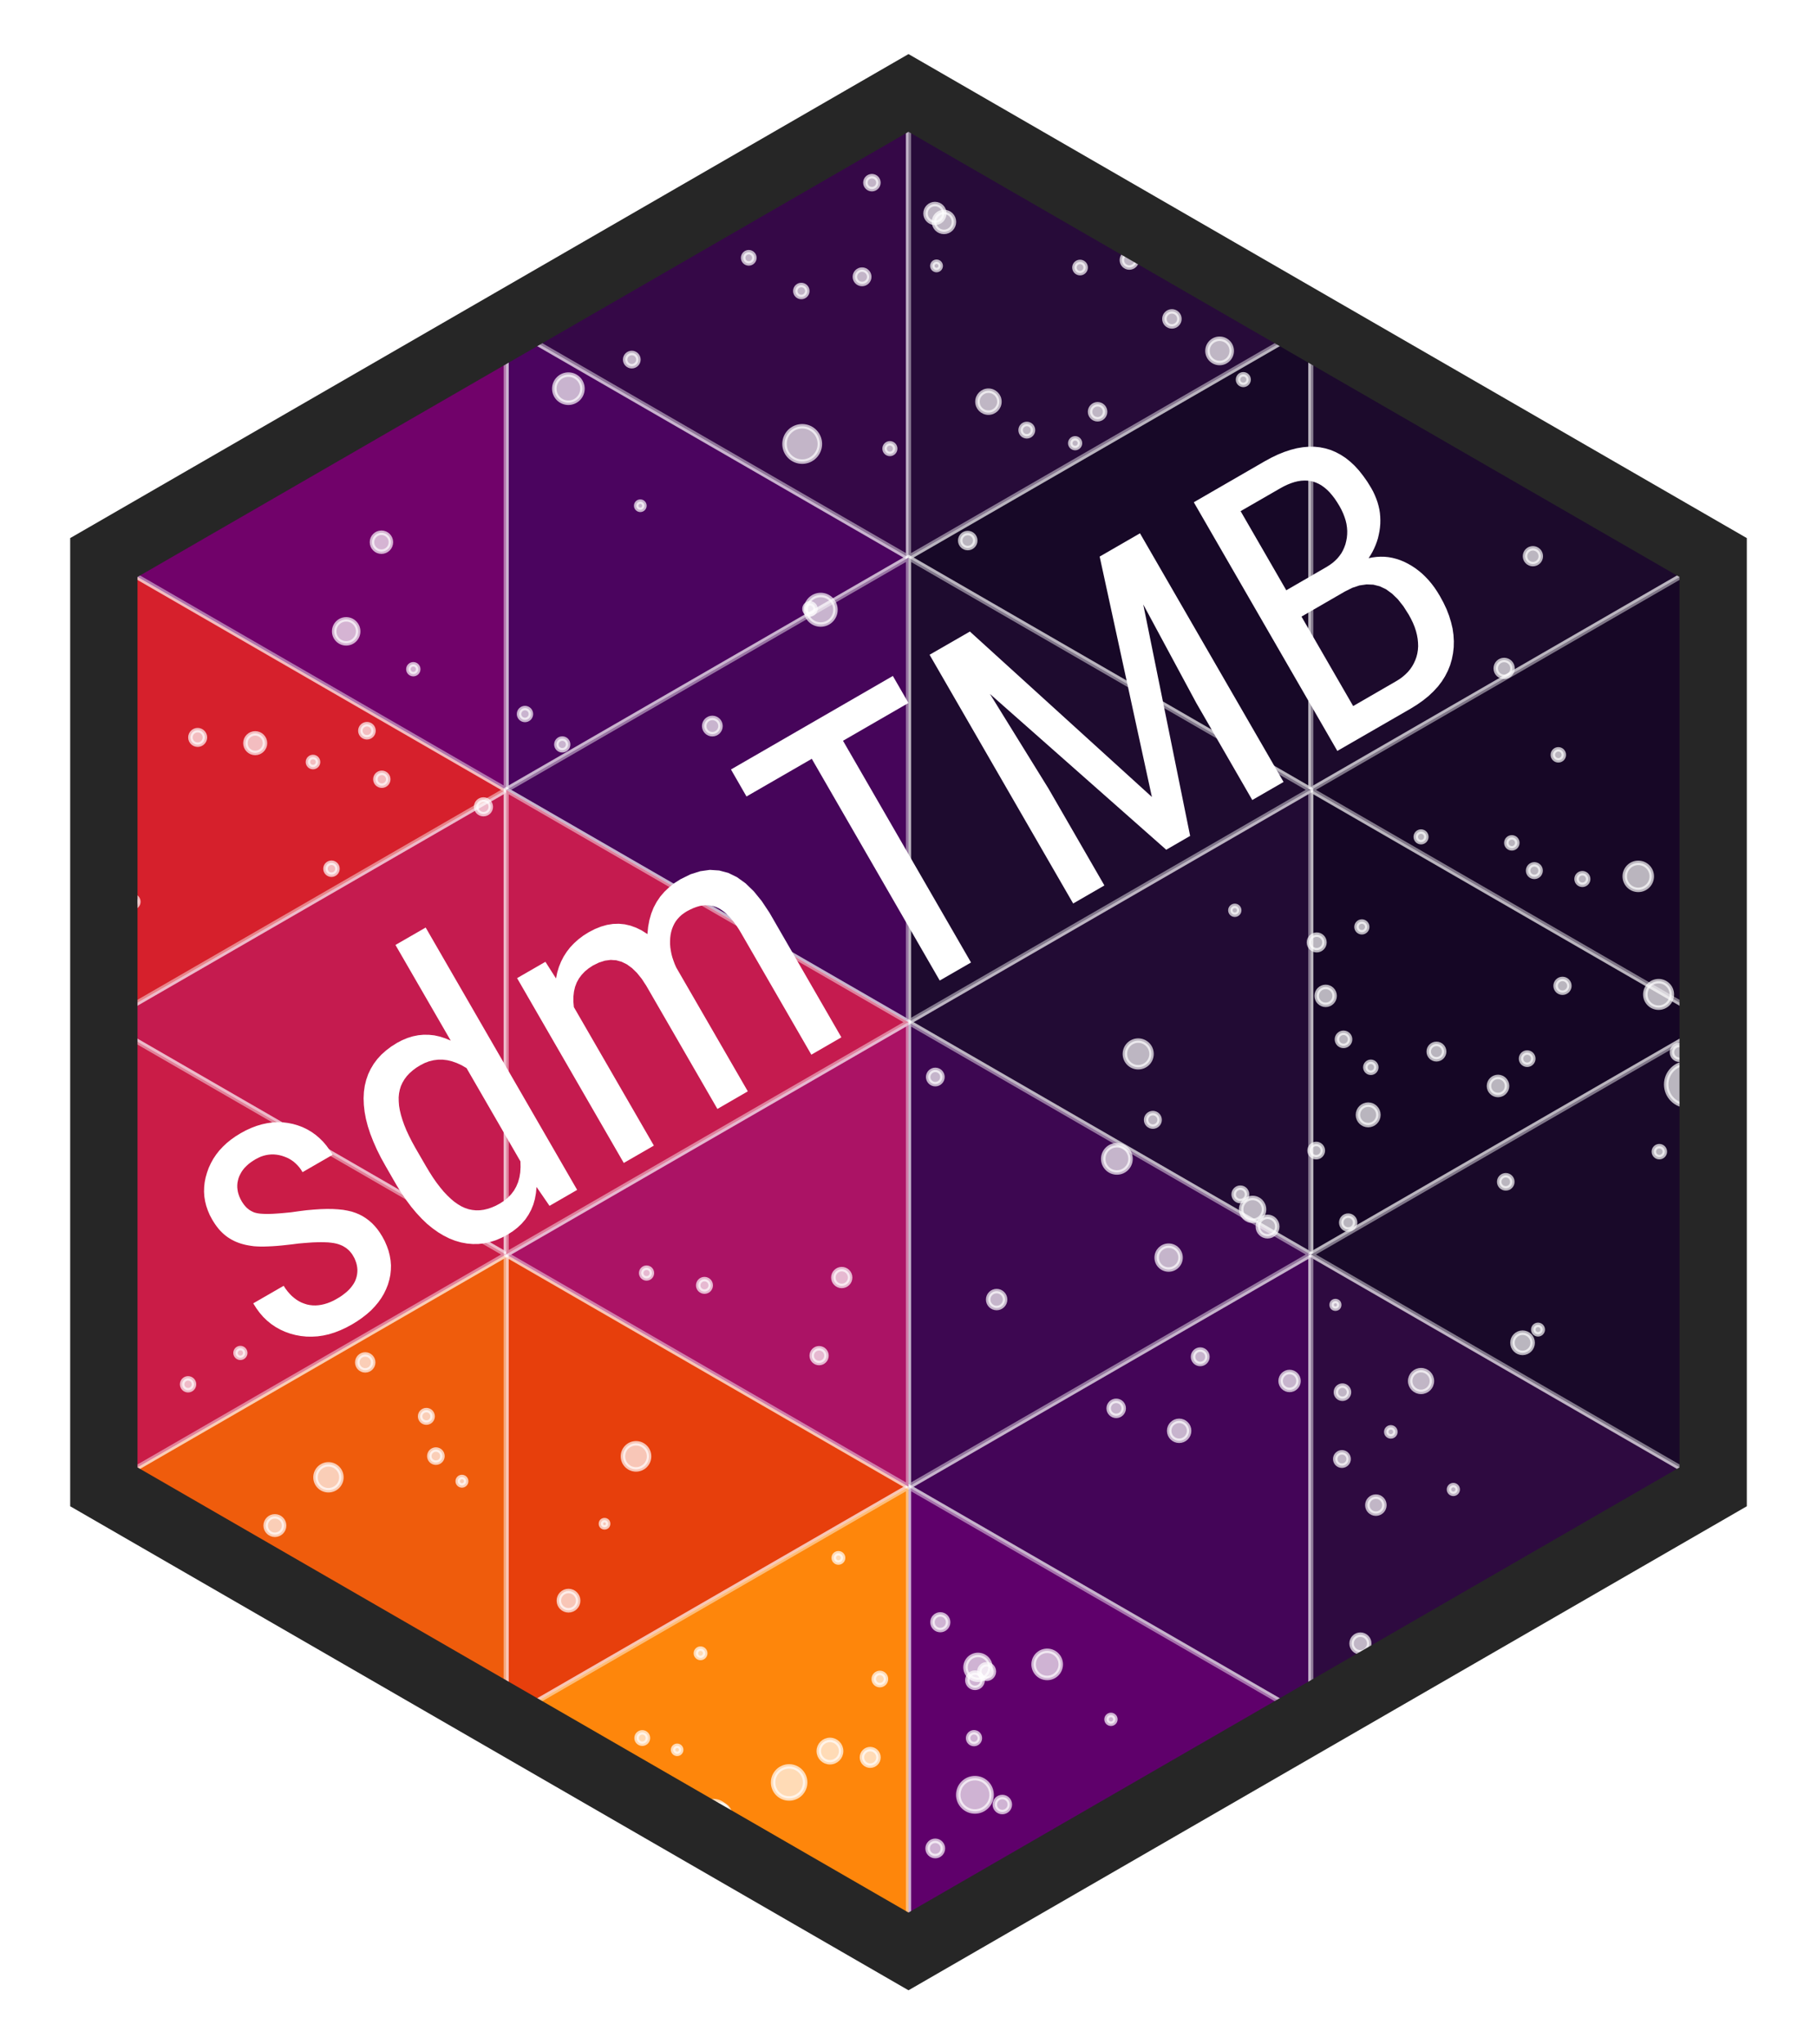 <?xml version='1.0' encoding='UTF-8' ?>
<svg xmlns='http://www.w3.org/2000/svg' xmlns:xlink='http://www.w3.org/1999/xlink' width='288.00pt' height='324.00pt' viewBox='0 0 288.00 324.00'>
<g class='svglite'>
<defs>
  <style type='text/css'><![CDATA[
    .svglite line, .svglite polyline, .svglite polygon, .svglite path, .svglite rect, .svglite circle {
      fill: none;
      stroke: #000000;
      stroke-linecap: round;
      stroke-linejoin: round;
      stroke-miterlimit: 10.00;
    }
    .svglite text {
      white-space: pre;
    }
    .svglite g.glyphgroup path {
      fill: inherit;
      stroke: none;
    }
  ]]></style>
</defs>
<rect width='100%' height='100%' style='stroke: none; fill: none;'/>
<defs>
  <clipPath id='cpMC4wMHwyODguMDB8MC4wMHwzMjQuMDA='>
    <rect x='0.00' y='0.00' width='288.00' height='324.00' />
  </clipPath>
</defs>
<g clip-path='url(#cpMC4wMHwyODguMDB8MC4wMHwzMjQuMDA=)'>
</g>
<defs>
  <clipPath id='cpMy43MHwyODQuMzB8MC4wMHwzMjQuMDA='>
    <rect x='3.70' y='0.00' width='280.59' height='324.00' />
  </clipPath>
</defs>
<g clip-path='url(#cpMy43MHwyODQuMzB8MC4wMHwzMjQuMDA=)'>
<rect x='3.70' y='0.00' width='280.59' height='324.00' style='stroke-width: 0.00; stroke: none;' />
</g>
<g clip-path='url(#cpMC4wMHwyODguMDB8MC4wMHwzMjQuMDA=)'>
</g>
<g clip-path='url(#cpMy43MHwyODQuMzB8MC4wMHwzMjQuMDA=)'>
<rect x='3.70' y='0.00' width='280.59' height='324.00' style='stroke-width: 0.00; stroke: none;' />
<polygon points='207.77,272.45 207.77,198.82 144.00,235.64 207.77,272.45 ' style='stroke-width: 0.81; stroke: #FFFFFF; stroke-opacity: 0.45; stroke-linecap: butt; fill: #440558;' />
<polygon points='271.54,162.00 207.77,125.18 207.77,198.82 271.54,162.00 ' style='stroke-width: 0.81; stroke: #FFFFFF; stroke-opacity: 0.45; stroke-linecap: butt; fill: #150625;' />
<polygon points='80.23,272.45 144.00,235.64 80.23,198.82 80.23,272.45 ' style='stroke-width: 0.81; stroke: #FFFFFF; stroke-opacity: 0.45; stroke-linecap: butt; fill: #E73F0C;' />
<polygon points='80.23,51.55 80.23,125.18 144.00,88.36 80.23,51.55 ' style='stroke-width: 0.81; stroke: #FFFFFF; stroke-opacity: 0.45; stroke-linecap: butt; fill: #4B045F;' />
<polygon points='16.46,162.00 80.23,198.82 80.23,125.18 16.46,162.00 ' style='stroke-width: 0.81; stroke: #FFFFFF; stroke-opacity: 0.45; stroke-linecap: butt; fill: #C51B4F;' />
<polygon points='207.77,51.55 144.00,88.36 207.77,125.18 207.77,51.55 ' style='stroke-width: 0.81; stroke: #FFFFFF; stroke-opacity: 0.45; stroke-linecap: butt; fill: #170827;' />
<polygon points='207.77,125.18 271.54,88.36 207.77,51.55 207.77,125.18 ' style='stroke-width: 0.81; stroke: #FFFFFF; stroke-opacity: 0.45; stroke-linecap: butt; fill: #1C0A2C;' />
<polygon points='144.00,88.36 144.00,14.73 80.23,51.55 144.00,88.36 ' style='stroke-width: 0.81; stroke: #FFFFFF; stroke-opacity: 0.45; stroke-linecap: butt; fill: #350847;' />
<polygon points='207.77,125.18 271.54,162.00 271.54,88.36 207.77,125.18 ' style='stroke-width: 0.81; stroke: #FFFFFF; stroke-opacity: 0.45; stroke-linecap: butt; fill: #170726;' />
<polygon points='144.00,162.00 207.77,198.82 207.77,125.18 144.00,162.00 ' style='stroke-width: 0.81; stroke: #FFFFFF; stroke-opacity: 0.45; stroke-linecap: butt; fill: #220B34;' />
<polygon points='80.23,125.18 16.46,88.36 16.46,162.00 80.23,125.18 ' style='stroke-width: 0.81; stroke: #FFFFFF; stroke-opacity: 0.45; stroke-linecap: butt; fill: #D6202C;' />
<polygon points='144.00,88.36 207.77,51.55 144.00,14.73 144.00,88.36 ' style='stroke-width: 0.81; stroke: #FFFFFF; stroke-opacity: 0.45; stroke-linecap: butt; fill: #270B39;' />
<polygon points='144.00,162.00 207.77,125.18 144.00,88.36 144.00,162.00 ' style='stroke-width: 0.81; stroke: #FFFFFF; stroke-opacity: 0.45; stroke-linecap: butt; fill: #1E0B2F;' />
<polygon points='80.23,198.82 16.46,235.64 80.23,272.45 80.23,198.82 ' style='stroke-width: 0.81; stroke: #FFFFFF; stroke-opacity: 0.45; stroke-linecap: butt; fill: #EF5C0C;' />
<polygon points='271.54,235.64 207.77,198.82 207.77,272.45 271.54,235.64 ' style='stroke-width: 0.81; stroke: #FFFFFF; stroke-opacity: 0.45; stroke-linecap: butt; fill: #2E0A40;' />
<polygon points='144.00,162.00 144.00,235.64 207.77,198.82 144.00,162.00 ' style='stroke-width: 0.81; stroke: #FFFFFF; stroke-opacity: 0.45; stroke-linecap: butt; fill: #3D0751;' />
<polygon points='207.77,198.82 271.54,235.64 271.54,162.00 207.77,198.82 ' style='stroke-width: 0.81; stroke: #FFFFFF; stroke-opacity: 0.45; stroke-linecap: butt; fill: #190929;' />
<polygon points='144.00,235.64 144.00,309.27 207.77,272.45 144.00,235.64 ' style='stroke-width: 0.81; stroke: #FFFFFF; stroke-opacity: 0.45; stroke-linecap: butt; fill: #5F006B;' />
<polygon points='80.23,125.18 80.23,51.55 16.46,88.36 80.23,125.18 ' style='stroke-width: 0.81; stroke: #FFFFFF; stroke-opacity: 0.45; stroke-linecap: butt; fill: #71026A;' />
<polygon points='144.00,162.00 144.00,88.36 80.23,125.18 144.00,162.00 ' style='stroke-width: 0.81; stroke: #FFFFFF; stroke-opacity: 0.45; stroke-linecap: butt; fill: #46055A;' />
<polygon points='144.00,235.64 80.23,272.45 144.00,309.27 144.00,235.64 ' style='stroke-width: 0.81; stroke: #FFFFFF; stroke-opacity: 0.45; stroke-linecap: butt; fill: #FE860B;' />
<polygon points='144.00,162.00 80.23,198.82 144.00,235.64 144.00,162.00 ' style='stroke-width: 0.81; stroke: #FFFFFF; stroke-opacity: 0.45; stroke-linecap: butt; fill: #AB1365;' />
<polygon points='80.23,198.82 16.46,162.00 16.46,235.64 80.23,198.82 ' style='stroke-width: 0.81; stroke: #FFFFFF; stroke-opacity: 0.45; stroke-linecap: butt; fill: #CA1C47;' />
<polygon points='144.00,162.00 80.23,125.18 80.23,198.82 144.00,162.00 ' style='stroke-width: 0.81; stroke: #FFFFFF; stroke-opacity: 0.45; stroke-linecap: butt; fill: #C51B4F;' />
<path d='M 55.99 199.07 L 55.99 199.07 L 55.81 198.77 L 55.60 198.50 L 55.38 198.24 L 55.13 198.01 L 54.87 197.80 L 54.59 197.62 L 54.30 197.45 L 53.98 197.31 L 53.65 197.19 L 53.30 197.09 L 53.30 197.09 L 52.91 197.01 L 52.48 196.95 L 52.00 196.90 L 51.47 196.88 L 50.90 196.87 L 50.27 196.88 L 49.60 196.90 L 48.88 196.95 L 48.12 197.01 L 47.30 197.08 L 47.30 197.08 L 46.37 197.20 L 45.49 197.30 L 44.66 197.39 L 43.87 197.46 L 43.14 197.51 L 42.47 197.54 L 41.84 197.56 L 41.26 197.56 L 40.73 197.54 L 40.26 197.51 L 40.26 197.51 L 39.82 197.45 L 39.39 197.38 L 38.97 197.30 L 38.57 197.20 L 38.18 197.09 L 37.80 196.96 L 37.44 196.82 L 37.09 196.66 L 36.74 196.48 L 36.42 196.29 L 36.42 196.29 L 36.09 196.08 L 35.78 195.85 L 35.48 195.60 L 35.19 195.33 L 34.90 195.04 L 34.63 194.73 L 34.37 194.40 L 34.11 194.04 L 33.87 193.67 L 33.63 193.28 L 33.63 193.28 L 33.25 192.57 L 32.94 191.84 L 32.69 191.11 L 32.51 190.38 L 32.39 189.64 L 32.34 188.89 L 32.36 188.14 L 32.44 187.38 L 32.59 186.62 L 32.81 185.85 L 32.81 185.85 L 33.08 185.09 L 33.42 184.36 L 33.81 183.65 L 34.26 182.98 L 34.76 182.34 L 35.32 181.74 L 35.93 181.16 L 36.61 180.61 L 37.33 180.10 L 38.12 179.61 L 38.12 179.61 L 38.97 179.15 L 39.82 178.76 L 40.66 178.44 L 41.50 178.19 L 42.33 178.01 L 43.16 177.89 L 43.99 177.85 L 44.81 177.87 L 45.62 177.97 L 46.43 178.13 L 46.43 178.13 L 47.22 178.36 L 47.97 178.64 L 48.69 178.99 L 49.37 179.39 L 50.02 179.85 L 50.63 180.37 L 51.21 180.94 L 51.75 181.58 L 52.25 182.27 L 52.72 183.02 L 47.95 185.77 L 47.95 185.77 L 47.72 185.39 L 47.46 185.03 L 47.18 184.71 L 46.88 184.41 L 46.57 184.13 L 46.23 183.89 L 45.88 183.67 L 45.50 183.48 L 45.10 183.32 L 44.69 183.18 L 44.69 183.18 L 44.26 183.07 L 43.84 183.00 L 43.41 182.96 L 42.99 182.96 L 42.57 183.00 L 42.15 183.07 L 41.73 183.18 L 41.32 183.32 L 40.91 183.51 L 40.49 183.73 L 40.49 183.73 L 40.09 183.98 L 39.71 184.24 L 39.36 184.51 L 39.05 184.80 L 38.76 185.09 L 38.51 185.40 L 38.29 185.72 L 38.10 186.06 L 37.93 186.40 L 37.80 186.76 L 37.80 186.76 L 37.71 187.11 L 37.64 187.47 L 37.61 187.83 L 37.61 188.19 L 37.65 188.55 L 37.71 188.91 L 37.81 189.27 L 37.94 189.64 L 38.10 190.00 L 38.30 190.37 L 38.30 190.37 L 38.48 190.65 L 38.66 190.91 L 38.86 191.15 L 39.06 191.37 L 39.28 191.56 L 39.51 191.74 L 39.75 191.89 L 40.00 192.02 L 40.26 192.14 L 40.53 192.22 L 40.53 192.22 L 40.84 192.29 L 41.20 192.34 L 41.62 192.37 L 42.10 192.39 L 42.63 192.39 L 43.22 192.37 L 43.87 192.33 L 44.57 192.28 L 45.32 192.21 L 46.14 192.13 L 46.14 192.13 L 47.41 191.95 L 48.61 191.80 L 49.75 191.70 L 50.81 191.63 L 51.81 191.60 L 52.74 191.61 L 53.59 191.66 L 54.38 191.74 L 55.10 191.87 L 55.75 192.02 L 55.75 192.02 L 56.35 192.22 L 56.93 192.46 L 57.47 192.74 L 57.99 193.07 L 58.49 193.44 L 58.96 193.85 L 59.40 194.31 L 59.82 194.81 L 60.21 195.36 L 60.58 195.95 L 60.58 195.95 L 60.99 196.71 L 61.32 197.48 L 61.59 198.24 L 61.78 199.00 L 61.91 199.77 L 61.97 200.53 L 61.95 201.29 L 61.87 202.06 L 61.71 202.82 L 61.49 203.58 L 61.49 203.58 L 61.19 204.33 L 60.84 205.05 L 60.42 205.75 L 59.94 206.42 L 59.40 207.06 L 58.80 207.69 L 58.13 208.28 L 57.40 208.85 L 56.61 209.40 L 55.76 209.92 L 55.76 209.92 L 54.85 210.41 L 53.94 210.83 L 53.04 211.18 L 52.14 211.46 L 51.24 211.66 L 50.35 211.79 L 49.46 211.84 L 48.58 211.83 L 47.70 211.74 L 46.83 211.58 L 46.83 211.58 L 45.98 211.35 L 45.17 211.06 L 44.40 210.71 L 43.67 210.30 L 42.98 209.83 L 42.33 209.30 L 41.72 208.71 L 41.15 208.05 L 40.63 207.34 L 40.14 206.56 L 44.96 203.78 L 44.96 203.78 L 45.26 204.24 L 45.58 204.66 L 45.92 205.05 L 46.26 205.40 L 46.63 205.71 L 47.00 205.99 L 47.39 206.23 L 47.80 206.44 L 48.22 206.60 L 48.65 206.74 L 48.65 206.74 L 49.10 206.83 L 49.55 206.88 L 50.01 206.89 L 50.47 206.86 L 50.94 206.79 L 51.42 206.68 L 51.91 206.53 L 52.40 206.34 L 52.90 206.11 L 53.40 205.83 L 53.40 205.83 L 53.86 205.56 L 54.28 205.27 L 54.67 204.97 L 55.03 204.67 L 55.35 204.36 L 55.63 204.04 L 55.88 203.71 L 56.10 203.38 L 56.28 203.04 L 56.42 202.68 L 56.42 202.68 L 56.53 202.32 L 56.60 201.96 L 56.64 201.60 L 56.65 201.24 L 56.62 200.88 L 56.56 200.52 L 56.47 200.16 L 56.34 199.79 L 56.19 199.43 L 55.99 199.07 Z' style='fill-rule: nonzero; fill: #FFFFFF; stroke-width: 0.75; stroke: none;' />
<path d='M 61.12 184.81 L 61.12 184.81 L 60.38 183.48 L 59.73 182.18 L 59.17 180.91 L 58.69 179.68 L 58.30 178.49 L 58.00 177.33 L 57.79 176.20 L 57.67 175.12 L 57.63 174.06 L 57.68 173.04 L 57.68 173.04 L 57.82 172.06 L 58.05 171.13 L 58.36 170.24 L 58.76 169.40 L 59.24 168.60 L 59.80 167.85 L 60.45 167.14 L 61.19 166.48 L 62.01 165.86 L 62.91 165.29 L 62.91 165.29 L 63.75 164.85 L 64.60 164.50 L 65.44 164.24 L 66.29 164.07 L 67.14 163.99 L 68.00 164.00 L 68.85 164.09 L 69.71 164.28 L 70.57 164.56 L 71.44 164.92 L 62.68 149.76 L 67.47 147.00 L 91.48 188.58 L 87.10 191.11 L 85.04 188.11 L 85.04 188.11 L 84.95 189.09 L 84.78 190.03 L 84.53 190.91 L 84.19 191.74 L 83.77 192.52 L 83.27 193.26 L 82.68 193.94 L 82.01 194.57 L 81.26 195.15 L 80.42 195.68 L 80.42 195.68 L 79.51 196.16 L 78.60 196.55 L 77.69 196.84 L 76.77 197.04 L 75.86 197.15 L 74.94 197.16 L 74.02 197.08 L 73.09 196.91 L 72.17 196.65 L 71.25 196.29 L 71.25 196.29 L 70.33 195.83 L 69.43 195.29 L 68.55 194.66 L 67.68 193.95 L 66.84 193.14 L 66.01 192.25 L 65.19 191.27 L 64.40 190.21 L 63.62 189.06 L 62.85 187.82 L 61.12 184.81 ZM 67.49 184.78 L 67.49 184.78 L 68.06 185.73 L 68.62 186.61 L 69.19 187.43 L 69.76 188.17 L 70.32 188.85 L 70.89 189.45 L 71.45 189.99 L 72.01 190.46 L 72.58 190.86 L 73.14 191.19 L 73.14 191.19 L 73.70 191.45 L 74.27 191.64 L 74.86 191.76 L 75.45 191.82 L 76.06 191.81 L 76.67 191.73 L 77.30 191.58 L 77.93 191.37 L 78.58 191.09 L 79.23 190.74 L 79.23 190.74 L 79.91 190.30 L 80.50 189.81 L 81.02 189.27 L 81.47 188.68 L 81.83 188.04 L 82.12 187.35 L 82.33 186.60 L 82.46 185.81 L 82.51 184.96 L 82.49 184.06 L 73.95 169.28 L 73.95 169.28 L 73.18 168.83 L 72.42 168.48 L 71.66 168.21 L 70.92 168.03 L 70.18 167.94 L 69.45 167.94 L 68.73 168.03 L 68.02 168.20 L 67.31 168.47 L 66.61 168.83 L 66.61 168.83 L 65.98 169.22 L 65.42 169.64 L 64.92 170.08 L 64.48 170.55 L 64.11 171.05 L 63.80 171.57 L 63.55 172.11 L 63.37 172.69 L 63.25 173.28 L 63.19 173.90 L 63.19 173.90 L 63.20 174.55 L 63.25 175.23 L 63.37 175.94 L 63.55 176.69 L 63.78 177.46 L 64.07 178.28 L 64.41 179.12 L 64.82 180.00 L 65.28 180.91 L 65.80 181.86 L 67.49 184.78 Z' style='fill-rule: nonzero; fill: #FFFFFF; stroke-width: 0.75; stroke: none;' />
<path d='M 86.45 152.43 L 88.13 155.07 L 88.13 155.07 L 88.32 154.13 L 88.59 153.24 L 88.93 152.40 L 89.34 151.60 L 89.83 150.84 L 90.38 150.13 L 91.01 149.47 L 91.70 148.85 L 92.47 148.27 L 93.32 147.74 L 93.32 147.74 L 94.29 147.24 L 95.26 146.85 L 96.21 146.58 L 97.16 146.43 L 98.09 146.40 L 99.02 146.49 L 99.93 146.70 L 100.84 147.03 L 101.73 147.47 L 102.62 148.04 L 102.62 148.04 L 102.73 146.90 L 102.93 145.82 L 103.22 144.80 L 103.60 143.84 L 104.08 142.94 L 104.65 142.10 L 105.31 141.33 L 106.07 140.61 L 106.91 139.95 L 107.85 139.35 L 107.85 139.35 L 109.45 138.56 L 111.01 138.07 L 112.52 137.86 L 114.00 137.96 L 115.43 138.34 L 116.82 139.02 L 118.17 139.99 L 119.48 141.26 L 120.74 142.81 L 121.97 144.66 L 133.36 164.40 L 128.60 167.15 L 117.47 147.88 L 117.47 147.88 L 117.10 147.26 L 116.72 146.69 L 116.34 146.17 L 115.96 145.69 L 115.58 145.26 L 115.19 144.87 L 114.80 144.53 L 114.40 144.24 L 114.00 143.99 L 113.60 143.79 L 113.60 143.79 L 113.18 143.64 L 112.75 143.53 L 112.31 143.47 L 111.85 143.46 L 111.39 143.50 L 110.90 143.59 L 110.41 143.73 L 109.90 143.92 L 109.38 144.16 L 108.84 144.44 L 108.84 144.44 L 108.43 144.71 L 108.05 144.99 L 107.71 145.30 L 107.40 145.64 L 107.12 146.00 L 106.89 146.38 L 106.69 146.79 L 106.52 147.22 L 106.39 147.67 L 106.29 148.15 L 106.29 148.15 L 106.23 148.65 L 106.21 149.15 L 106.21 149.65 L 106.25 150.16 L 106.33 150.68 L 106.43 151.20 L 106.57 151.73 L 106.75 152.26 L 106.95 152.80 L 107.19 153.34 L 118.53 172.96 L 113.71 175.75 L 102.45 156.25 L 102.45 156.25 L 101.72 155.13 L 100.96 154.19 L 100.18 153.43 L 99.37 152.84 L 98.54 152.43 L 97.68 152.19 L 96.79 152.13 L 95.88 152.25 L 94.94 152.55 L 93.98 153.02 L 93.98 153.02 L 93.30 153.47 L 92.70 153.96 L 92.19 154.50 L 91.76 155.08 L 91.41 155.72 L 91.15 156.40 L 90.98 157.13 L 90.89 157.91 L 90.88 158.73 L 90.96 159.61 L 103.64 181.56 L 98.87 184.31 L 81.96 155.02 L 86.45 152.43 Z' style='fill-rule: nonzero; fill: #FFFFFF; stroke-width: 0.75; stroke: none;' />
<path d='M 143.99 111.41 L 133.62 117.40 L 153.91 152.54 L 148.95 155.40 L 128.67 120.26 L 118.32 126.23 L 115.86 121.95 L 141.52 107.13 L 143.99 111.41 Z' style='fill-rule: nonzero; fill: #FFFFFF; stroke-width: 0.75; stroke: none;' />
<path d='M 153.73 100.09 L 182.58 126.31 L 174.30 88.21 L 180.69 84.52 L 203.45 123.93 L 198.49 126.79 L 189.63 111.44 L 181.21 95.80 L 188.64 132.48 L 184.85 134.67 L 156.91 109.98 L 166.19 124.98 L 175.05 140.33 L 170.10 143.19 L 147.34 103.77 L 153.73 100.09 Z' style='fill-rule: nonzero; fill: #FFFFFF; stroke-width: 0.75; stroke: none;' />
<path d='M 211.97 119.01 L 189.22 79.60 L 200.45 73.11 L 200.45 73.11 L 201.52 72.53 L 202.56 72.03 L 203.58 71.62 L 204.58 71.29 L 205.55 71.04 L 206.50 70.88 L 207.42 70.80 L 208.33 70.80 L 209.21 70.89 L 210.06 71.06 L 210.06 71.06 L 210.90 71.31 L 211.71 71.65 L 212.50 72.07 L 213.27 72.57 L 214.01 73.16 L 214.73 73.83 L 215.42 74.59 L 216.08 75.43 L 216.73 76.35 L 217.35 77.36 L 217.35 77.36 L 217.65 77.91 L 217.91 78.47 L 218.14 79.03 L 218.34 79.59 L 218.50 80.16 L 218.63 80.73 L 218.72 81.30 L 218.77 81.87 L 218.79 82.45 L 218.78 83.03 L 218.78 83.03 L 218.73 83.61 L 218.65 84.18 L 218.54 84.74 L 218.41 85.30 L 218.24 85.84 L 218.04 86.38 L 217.81 86.91 L 217.55 87.44 L 217.26 87.95 L 216.93 88.46 L 216.93 88.46 L 217.57 88.34 L 218.20 88.26 L 218.83 88.23 L 219.45 88.24 L 220.07 88.30 L 220.69 88.41 L 221.31 88.57 L 221.92 88.77 L 222.53 89.02 L 223.13 89.32 L 223.13 89.32 L 223.73 89.66 L 224.31 90.04 L 224.87 90.46 L 225.41 90.91 L 225.93 91.41 L 226.43 91.94 L 226.91 92.51 L 227.37 93.12 L 227.81 93.78 L 228.23 94.47 L 228.23 94.47 L 228.80 95.52 L 229.29 96.56 L 229.69 97.60 L 230.00 98.62 L 230.24 99.62 L 230.38 100.62 L 230.44 101.61 L 230.42 102.58 L 230.31 103.54 L 230.12 104.49 L 230.12 104.49 L 229.85 105.42 L 229.49 106.31 L 229.05 107.17 L 228.53 108.00 L 227.92 108.80 L 227.22 109.56 L 226.44 110.30 L 225.57 111.00 L 224.62 111.67 L 223.59 112.31 L 211.97 119.01 ZM 206.29 97.72 L 214.48 111.90 L 221.24 107.99 L 221.24 107.99 L 221.78 107.66 L 222.28 107.30 L 222.73 106.91 L 223.14 106.51 L 223.50 106.08 L 223.82 105.62 L 224.09 105.14 L 224.32 104.64 L 224.51 104.12 L 224.65 103.57 L 224.65 103.57 L 224.74 103.00 L 224.78 102.42 L 224.76 101.83 L 224.70 101.23 L 224.59 100.62 L 224.43 99.99 L 224.22 99.36 L 223.96 98.72 L 223.64 98.06 L 223.28 97.40 L 223.28 97.40 L 222.44 96.08 L 221.56 94.97 L 220.64 94.08 L 219.69 93.39 L 218.70 92.92 L 217.67 92.66 L 216.60 92.62 L 215.49 92.78 L 214.34 93.16 L 213.16 93.75 L 206.29 97.72 ZM 203.88 93.55 L 210.24 89.87 L 210.24 89.87 L 210.73 89.56 L 211.19 89.23 L 211.60 88.88 L 211.98 88.50 L 212.31 88.10 L 212.61 87.68 L 212.86 87.23 L 213.07 86.76 L 213.25 86.27 L 213.38 85.75 L 213.38 85.75 L 213.48 85.22 L 213.53 84.68 L 213.54 84.14 L 213.50 83.59 L 213.42 83.04 L 213.29 82.49 L 213.11 81.93 L 212.89 81.36 L 212.63 80.80 L 212.32 80.22 L 212.32 80.22 L 211.94 79.60 L 211.56 79.03 L 211.16 78.51 L 210.76 78.04 L 210.35 77.63 L 209.93 77.27 L 209.50 76.96 L 209.06 76.70 L 208.62 76.50 L 208.17 76.34 L 208.17 76.34 L 207.70 76.23 L 207.22 76.17 L 206.73 76.16 L 206.23 76.19 L 205.71 76.27 L 205.18 76.40 L 204.63 76.58 L 204.08 76.80 L 203.51 77.07 L 202.92 77.39 L 196.64 81.01 L 203.88 93.55 Z' style='fill-rule: nonzero; fill: #FFFFFF; stroke-width: 0.75; stroke: none;' />
<circle cx='266.18' cy='166.78' r='1.17' style='stroke-width: 0.71; stroke: #FFFFFF; stroke-opacity: 0.70; fill: #FFFFFF; fill-opacity: 0.70;' />
<circle cx='241.33' cy='212.81' r='1.60' style='stroke-width: 0.71; stroke: #FFFFFF; stroke-opacity: 0.70; fill: #FFFFFF; fill-opacity: 0.70;' />
<circle cx='185.75' cy='50.54' r='1.19' style='stroke-width: 0.71; stroke: #FFFFFF; stroke-opacity: 0.70; fill: #FFFFFF; fill-opacity: 0.70;' />
<circle cx='149.62' cy='35.17' r='1.58' style='stroke-width: 0.71; stroke: #FFFFFF; stroke-opacity: 0.70; fill: #FFFFFF; fill-opacity: 0.70;' />
<circle cx='213.69' cy='193.76' r='1.10' style='stroke-width: 0.71; stroke: #FFFFFF; stroke-opacity: 0.70; fill: #FFFFFF; fill-opacity: 0.70;' />
<circle cx='190.24' cy='215.03' r='1.14' style='stroke-width: 0.71; stroke: #FFFFFF; stroke-opacity: 0.70; fill: #FFFFFF; fill-opacity: 0.70;' />
<circle cx='204.40' cy='218.86' r='1.42' style='stroke-width: 0.71; stroke: #FFFFFF; stroke-opacity: 0.70; fill: #FFFFFF; fill-opacity: 0.70;' />
<circle cx='131.55' cy='277.52' r='1.77' style='stroke-width: 0.71; stroke: #FFFFFF; stroke-opacity: 0.70; fill: #FFFFFF; fill-opacity: 0.70;' />
<circle cx='132.89' cy='246.90' r='0.74' style='stroke-width: 0.71; stroke: #FFFFFF; stroke-opacity: 0.70; fill: #FFFFFF; fill-opacity: 0.70;' />
<circle cx='31.33' cy='116.87' r='1.15' style='stroke-width: 0.71; stroke: #FFFFFF; stroke-opacity: 0.70; fill: #FFFFFF; fill-opacity: 0.70;' />
<circle cx='136.64' cy='43.87' r='1.14' style='stroke-width: 0.71; stroke: #FFFFFF; stroke-opacity: 0.70; fill: #FFFFFF; fill-opacity: 0.70;' />
<circle cx='263.01' cy='182.52' r='0.87' style='stroke-width: 0.71; stroke: #FFFFFF; stroke-opacity: 0.70; fill: #FFFFFF; fill-opacity: 0.70;' />
<circle cx='21.01' cy='142.91' r='0.92' style='stroke-width: 0.71; stroke: #FFFFFF; stroke-opacity: 0.70; fill: #FFFFFF; fill-opacity: 0.70;' />
<circle cx='148.19' cy='33.83' r='1.49' style='stroke-width: 0.71; stroke: #FFFFFF; stroke-opacity: 0.70; fill: #FFFFFF; fill-opacity: 0.70;' />
<circle cx='111.66' cy='203.71' r='0.99' style='stroke-width: 0.71; stroke: #FFFFFF; stroke-opacity: 0.70; fill: #FFFFFF; fill-opacity: 0.70;' />
<circle cx='128.38' cy='96.49' r='0.87' style='stroke-width: 0.71; stroke: #FFFFFF; stroke-opacity: 0.70; fill: #FFFFFF; fill-opacity: 0.70;' />
<circle cx='242.97' cy='88.15' r='1.25' style='stroke-width: 0.71; stroke: #FFFFFF; stroke-opacity: 0.70; fill: #FFFFFF; fill-opacity: 0.70;' />
<circle cx='111.04' cy='262.02' r='0.74' style='stroke-width: 0.71; stroke: #FFFFFF; stroke-opacity: 0.70; fill: #FFFFFF; fill-opacity: 0.70;' />
<circle cx='198.54' cy='191.67' r='1.81' style='stroke-width: 0.71; stroke: #FFFFFF; stroke-opacity: 0.70; fill: #FFFFFF; fill-opacity: 0.70;' />
<circle cx='242.06' cy='167.78' r='0.97' style='stroke-width: 0.71; stroke: #FFFFFF; stroke-opacity: 0.70; fill: #FFFFFF; fill-opacity: 0.70;' />
<circle cx='57.89' cy='215.92' r='1.26' style='stroke-width: 0.71; stroke: #FFFFFF; stroke-opacity: 0.70; fill: #FFFFFF; fill-opacity: 0.70;' />
<circle cx='176.92' cy='223.20' r='1.19' style='stroke-width: 0.71; stroke: #FFFFFF; stroke-opacity: 0.70; fill: #FFFFFF; fill-opacity: 0.70;' />
<circle cx='125.08' cy='282.49' r='2.54' style='stroke-width: 0.71; stroke: #FFFFFF; stroke-opacity: 0.70; fill: #FFFFFF; fill-opacity: 0.70;' />
<circle cx='123.90' cy='297.35' r='0.85' style='stroke-width: 0.71; stroke: #FFFFFF; stroke-opacity: 0.70; fill: #FFFFFF; fill-opacity: 0.70;' />
<circle cx='185.23' cy='199.31' r='1.89' style='stroke-width: 0.71; stroke: #FFFFFF; stroke-opacity: 0.70; fill: #FFFFFF; fill-opacity: 0.70;' />
<circle cx='179.00' cy='41.22' r='1.18' style='stroke-width: 0.71; stroke: #FFFFFF; stroke-opacity: 0.70; fill: #FFFFFF; fill-opacity: 0.70;' />
<circle cx='114.10' cy='287.57' r='1.59' style='stroke-width: 0.71; stroke: #FFFFFF; stroke-opacity: 0.70; fill: #FFFFFF; fill-opacity: 0.70;' />
<circle cx='227.85' cy='260.78' r='0.99' style='stroke-width: 0.71; stroke: #FFFFFF; stroke-opacity: 0.70; fill: #FFFFFF; fill-opacity: 0.70;' />
<circle cx='217.28' cy='169.15' r='0.87' style='stroke-width: 0.71; stroke: #FFFFFF; stroke-opacity: 0.70; fill: #FFFFFF; fill-opacity: 0.70;' />
<circle cx='148.25' cy='170.69' r='1.13' style='stroke-width: 0.71; stroke: #FFFFFF; stroke-opacity: 0.70; fill: #FFFFFF; fill-opacity: 0.70;' />
<circle cx='195.72' cy='144.27' r='0.70' style='stroke-width: 0.71; stroke: #FFFFFF; stroke-opacity: 0.70; fill: #FFFFFF; fill-opacity: 0.70;' />
<circle cx='220.45' cy='226.93' r='0.72' style='stroke-width: 0.71; stroke: #FFFFFF; stroke-opacity: 0.70; fill: #FFFFFF; fill-opacity: 0.70;' />
<circle cx='247.00' cy='119.63' r='0.87' style='stroke-width: 0.71; stroke: #FFFFFF; stroke-opacity: 0.70; fill: #FFFFFF; fill-opacity: 0.70;' />
<circle cx='52.54' cy='137.68' r='0.95' style='stroke-width: 0.71; stroke: #FFFFFF; stroke-opacity: 0.70; fill: #FFFFFF; fill-opacity: 0.70;' />
<circle cx='76.63' cy='127.87' r='1.16' style='stroke-width: 0.71; stroke: #FFFFFF; stroke-opacity: 0.70; fill: #FFFFFF; fill-opacity: 0.70;' />
<circle cx='200.91' cy='194.39' r='1.54' style='stroke-width: 0.71; stroke: #FFFFFF; stroke-opacity: 0.70; fill: #FFFFFF; fill-opacity: 0.70;' />
<circle cx='67.58' cy='224.47' r='0.99' style='stroke-width: 0.71; stroke: #FFFFFF; stroke-opacity: 0.70; fill: #FFFFFF; fill-opacity: 0.70;' />
<circle cx='38.10' cy='214.42' r='0.77' style='stroke-width: 0.71; stroke: #FFFFFF; stroke-opacity: 0.70; fill: #FFFFFF; fill-opacity: 0.70;' />
<circle cx='60.46' cy='85.93' r='1.50' style='stroke-width: 0.71; stroke: #FFFFFF; stroke-opacity: 0.70; fill: #FFFFFF; fill-opacity: 0.70;' />
<circle cx='137.93' cy='278.52' r='1.31' style='stroke-width: 0.71; stroke: #FFFFFF; stroke-opacity: 0.70; fill: #FFFFFF; fill-opacity: 0.70;' />
<circle cx='54.87' cy='100.06' r='1.90' style='stroke-width: 0.71; stroke: #FFFFFF; stroke-opacity: 0.70; fill: #FFFFFF; fill-opacity: 0.70;' />
<circle cx='107.33' cy='277.32' r='0.64' style='stroke-width: 0.71; stroke: #FFFFFF; stroke-opacity: 0.70; fill: #FFFFFF; fill-opacity: 0.70;' />
<circle cx='148.24' cy='292.95' r='1.21' style='stroke-width: 0.71; stroke: #FFFFFF; stroke-opacity: 0.70; fill: #FFFFFF; fill-opacity: 0.70;' />
<circle cx='102.48' cy='201.76' r='0.85' style='stroke-width: 0.71; stroke: #FFFFFF; stroke-opacity: 0.70; fill: #FFFFFF; fill-opacity: 0.70;' />
<circle cx='186.90' cy='226.76' r='1.58' style='stroke-width: 0.71; stroke: #FFFFFF; stroke-opacity: 0.70; fill: #FFFFFF; fill-opacity: 0.70;' />
<circle cx='225.24' cy='132.63' r='0.84' style='stroke-width: 0.71; stroke: #FFFFFF; stroke-opacity: 0.70; fill: #FFFFFF; fill-opacity: 0.70;' />
<circle cx='162.75' cy='68.17' r='0.98' style='stroke-width: 0.71; stroke: #FFFFFF; stroke-opacity: 0.70; fill: #FFFFFF; fill-opacity: 0.70;' />
<circle cx='193.31' cy='55.61' r='1.92' style='stroke-width: 0.71; stroke: #FFFFFF; stroke-opacity: 0.70; fill: #FFFFFF; fill-opacity: 0.70;' />
<circle cx='58.16' cy='115.81' r='1.04' style='stroke-width: 0.71; stroke: #FFFFFF; stroke-opacity: 0.70; fill: #FFFFFF; fill-opacity: 0.70;' />
<circle cx='269.37' cy='96.84' r='1.65' style='stroke-width: 0.71; stroke: #FFFFFF; stroke-opacity: 0.70; fill: #FFFFFF; fill-opacity: 0.70;' />
<circle cx='212.95' cy='164.72' r='1.04' style='stroke-width: 0.71; stroke: #FFFFFF; stroke-opacity: 0.70; fill: #FFFFFF; fill-opacity: 0.70;' />
<circle cx='148.44' cy='42.14' r='0.66' style='stroke-width: 0.71; stroke: #FFFFFF; stroke-opacity: 0.70; fill: #FFFFFF; fill-opacity: 0.70;' />
<circle cx='215.86' cy='146.90' r='0.85' style='stroke-width: 0.71; stroke: #FFFFFF; stroke-opacity: 0.70; fill: #FFFFFF; fill-opacity: 0.70;' />
<circle cx='179.10' cy='287.01' r='0.78' style='stroke-width: 0.71; stroke: #FFFFFF; stroke-opacity: 0.70; fill: #FFFFFF; fill-opacity: 0.70;' />
<circle cx='60.52' cy='123.50' r='1.02' style='stroke-width: 0.71; stroke: #FFFFFF; stroke-opacity: 0.70; fill: #FFFFFF; fill-opacity: 0.70;' />
<circle cx='212.70' cy='231.23' r='1.06' style='stroke-width: 0.71; stroke: #FFFFFF; stroke-opacity: 0.70; fill: #FFFFFF; fill-opacity: 0.70;' />
<circle cx='154.53' cy='284.45' r='2.64' style='stroke-width: 0.71; stroke: #FFFFFF; stroke-opacity: 0.70; fill: #FFFFFF; fill-opacity: 0.70;' />
<circle cx='176.09' cy='272.49' r='0.70' style='stroke-width: 0.71; stroke: #FFFFFF; stroke-opacity: 0.70; fill: #FFFFFF; fill-opacity: 0.70;' />
<circle cx='243.20' cy='137.98' r='0.99' style='stroke-width: 0.71; stroke: #FFFFFF; stroke-opacity: 0.70; fill: #FFFFFF; fill-opacity: 0.70;' />
<circle cx='218.08' cy='238.54' r='1.35' style='stroke-width: 0.71; stroke: #FFFFFF; stroke-opacity: 0.70; fill: #FFFFFF; fill-opacity: 0.70;' />
<circle cx='130.08' cy='96.64' r='2.34' style='stroke-width: 0.71; stroke: #FFFFFF; stroke-opacity: 0.70; fill: #FFFFFF; fill-opacity: 0.70;' />
<circle cx='154.54' cy='266.29' r='1.21' style='stroke-width: 0.71; stroke: #FFFFFF; stroke-opacity: 0.70; fill: #FFFFFF; fill-opacity: 0.70;' />
<circle cx='155.01' cy='264.25' r='1.97' style='stroke-width: 0.71; stroke: #FFFFFF; stroke-opacity: 0.70; fill: #FFFFFF; fill-opacity: 0.70;' />
<circle cx='101.49' cy='80.15' r='0.65' style='stroke-width: 0.71; stroke: #FFFFFF; stroke-opacity: 0.70; fill: #FFFFFF; fill-opacity: 0.70;' />
<circle cx='177.03' cy='183.66' r='2.16' style='stroke-width: 0.71; stroke: #FFFFFF; stroke-opacity: 0.70; fill: #FFFFFF; fill-opacity: 0.70;' />
<circle cx='101.80' cy='275.45' r='0.90' style='stroke-width: 0.71; stroke: #FFFFFF; stroke-opacity: 0.70; fill: #FFFFFF; fill-opacity: 0.70;' />
<circle cx='170.41' cy='70.24' r='0.77' style='stroke-width: 0.71; stroke: #FFFFFF; stroke-opacity: 0.70; fill: #FFFFFF; fill-opacity: 0.70;' />
<circle cx='208.70' cy='149.36' r='1.23' style='stroke-width: 0.71; stroke: #FFFFFF; stroke-opacity: 0.70; fill: #FFFFFF; fill-opacity: 0.70;' />
<circle cx='113.06' cy='287.96' r='2.51' style='stroke-width: 0.71; stroke: #FFFFFF; stroke-opacity: 0.70; fill: #FFFFFF; fill-opacity: 0.70;' />
<circle cx='267.47' cy='171.87' r='3.37' style='stroke-width: 0.71; stroke: #FFFFFF; stroke-opacity: 0.70; fill: #FFFFFF; fill-opacity: 0.70;' />
<circle cx='65.51' cy='106.06' r='0.78' style='stroke-width: 0.71; stroke: #FFFFFF; stroke-opacity: 0.70; fill: #FFFFFF; fill-opacity: 0.70;' />
<circle cx='210.12' cy='157.83' r='1.42' style='stroke-width: 0.71; stroke: #FFFFFF; stroke-opacity: 0.70; fill: #FFFFFF; fill-opacity: 0.70;' />
<circle cx='262.89' cy='157.60' r='2.10' style='stroke-width: 0.71; stroke: #FFFFFF; stroke-opacity: 0.70; fill: #FFFFFF; fill-opacity: 0.70;' />
<circle cx='182.73' cy='177.48' r='1.07' style='stroke-width: 0.71; stroke: #FFFFFF; stroke-opacity: 0.70; fill: #FFFFFF; fill-opacity: 0.70;' />
<circle cx='238.67' cy='187.30' r='1.04' style='stroke-width: 0.71; stroke: #FFFFFF; stroke-opacity: 0.70; fill: #FFFFFF; fill-opacity: 0.70;' />
<circle cx='30.22' cy='242.42' r='1.49' style='stroke-width: 0.71; stroke: #FFFFFF; stroke-opacity: 0.70; fill: #FFFFFF; fill-opacity: 0.70;' />
<circle cx='180.41' cy='167.03' r='2.11' style='stroke-width: 0.71; stroke: #FFFFFF; stroke-opacity: 0.70; fill: #FFFFFF; fill-opacity: 0.70;' />
<circle cx='40.45' cy='117.78' r='1.55' style='stroke-width: 0.71; stroke: #FFFFFF; stroke-opacity: 0.70; fill: #FFFFFF; fill-opacity: 0.70;' />
<circle cx='133.42' cy='202.47' r='1.33' style='stroke-width: 0.71; stroke: #FFFFFF; stroke-opacity: 0.70; fill: #FFFFFF; fill-opacity: 0.70;' />
<circle cx='212.78' cy='220.64' r='1.04' style='stroke-width: 0.71; stroke: #FFFFFF; stroke-opacity: 0.70; fill: #FFFFFF; fill-opacity: 0.70;' />
<circle cx='237.44' cy='172.11' r='1.43' style='stroke-width: 0.71; stroke: #FFFFFF; stroke-opacity: 0.70; fill: #FFFFFF; fill-opacity: 0.70;' />
<circle cx='83.21' cy='113.16' r='0.94' style='stroke-width: 0.71; stroke: #FFFFFF; stroke-opacity: 0.70; fill: #FFFFFF; fill-opacity: 0.70;' />
<circle cx='208.62' cy='182.35' r='1.05' style='stroke-width: 0.71; stroke: #FFFFFF; stroke-opacity: 0.70; fill: #FFFFFF; fill-opacity: 0.70;' />
<circle cx='112.91' cy='115.07' r='1.29' style='stroke-width: 0.71; stroke: #FFFFFF; stroke-opacity: 0.70; fill: #FFFFFF; fill-opacity: 0.70;' />
<circle cx='196.60' cy='189.29' r='1.06' style='stroke-width: 0.71; stroke: #FFFFFF; stroke-opacity: 0.70; fill: #FFFFFF; fill-opacity: 0.70;' />
<circle cx='225.24' cy='218.87' r='1.72' style='stroke-width: 0.71; stroke: #FFFFFF; stroke-opacity: 0.70; fill: #FFFFFF; fill-opacity: 0.70;' />
<circle cx='52.06' cy='234.13' r='2.05' style='stroke-width: 0.71; stroke: #FFFFFF; stroke-opacity: 0.70; fill: #FFFFFF; fill-opacity: 0.70;' />
<circle cx='197.07' cy='60.16' r='0.84' style='stroke-width: 0.71; stroke: #FFFFFF; stroke-opacity: 0.70; fill: #FFFFFF; fill-opacity: 0.70;' />
<circle cx='158.87' cy='285.99' r='1.19' style='stroke-width: 0.71; stroke: #FFFFFF; stroke-opacity: 0.70; fill: #FFFFFF; fill-opacity: 0.70;' />
<circle cx='173.97' cy='65.26' r='1.19' style='stroke-width: 0.71; stroke: #FFFFFF; stroke-opacity: 0.70; fill: #FFFFFF; fill-opacity: 0.70;' />
<circle cx='154.38' cy='275.47' r='0.93' style='stroke-width: 0.71; stroke: #FFFFFF; stroke-opacity: 0.70; fill: #FFFFFF; fill-opacity: 0.70;' />
<circle cx='49.61' cy='120.77' r='0.80' style='stroke-width: 0.71; stroke: #FFFFFF; stroke-opacity: 0.70; fill: #FFFFFF; fill-opacity: 0.70;' />
<circle cx='129.83' cy='214.85' r='1.17' style='stroke-width: 0.71; stroke: #FFFFFF; stroke-opacity: 0.70; fill: #FFFFFF; fill-opacity: 0.70;' />
<circle cx='90.11' cy='253.68' r='1.53' style='stroke-width: 0.71; stroke: #FFFFFF; stroke-opacity: 0.70; fill: #FFFFFF; fill-opacity: 0.70;' />
<circle cx='211.67' cy='206.80' r='0.60' style='stroke-width: 0.71; stroke: #FFFFFF; stroke-opacity: 0.70; fill: #FFFFFF; fill-opacity: 0.70;' />
<circle cx='118.68' cy='40.86' r='0.89' style='stroke-width: 0.71; stroke: #FFFFFF; stroke-opacity: 0.70; fill: #FFFFFF; fill-opacity: 0.70;' />
<circle cx='138.20' cy='28.95' r='1.03' style='stroke-width: 0.71; stroke: #FFFFFF; stroke-opacity: 0.70; fill: #FFFFFF; fill-opacity: 0.70;' />
<circle cx='239.63' cy='133.58' r='0.87' style='stroke-width: 0.71; stroke: #FFFFFF; stroke-opacity: 0.70; fill: #FFFFFF; fill-opacity: 0.70;' />
<circle cx='171.19' cy='42.40' r='0.89' style='stroke-width: 0.71; stroke: #FFFFFF; stroke-opacity: 0.70; fill: #FFFFFF; fill-opacity: 0.70;' />
<circle cx='230.71' cy='258.32' r='0.55' style='stroke-width: 0.71; stroke: #FFFFFF; stroke-opacity: 0.70; fill: #FFFFFF; fill-opacity: 0.70;' />
<circle cx='250.81' cy='139.31' r='0.92' style='stroke-width: 0.71; stroke: #FFFFFF; stroke-opacity: 0.70; fill: #FFFFFF; fill-opacity: 0.70;' />
<circle cx='90.09' cy='61.60' r='2.23' style='stroke-width: 0.71; stroke: #FFFFFF; stroke-opacity: 0.70; fill: #FFFFFF; fill-opacity: 0.70;' />
<circle cx='216.86' cy='176.69' r='1.62' style='stroke-width: 0.71; stroke: #FFFFFF; stroke-opacity: 0.70; fill: #FFFFFF; fill-opacity: 0.70;' />
<circle cx='230.36' cy='236.06' r='0.69' style='stroke-width: 0.71; stroke: #FFFFFF; stroke-opacity: 0.70; fill: #FFFFFF; fill-opacity: 0.70;' />
<circle cx='227.68' cy='166.66' r='1.22' style='stroke-width: 0.71; stroke: #FFFFFF; stroke-opacity: 0.70; fill: #FFFFFF; fill-opacity: 0.70;' />
<circle cx='18.01' cy='165.14' r='1.69' style='stroke-width: 0.71; stroke: #FFFFFF; stroke-opacity: 0.70; fill: #FFFFFF; fill-opacity: 0.70;' />
<circle cx='153.39' cy='85.67' r='1.19' style='stroke-width: 0.71; stroke: #FFFFFF; stroke-opacity: 0.70; fill: #FFFFFF; fill-opacity: 0.70;' />
<circle cx='29.81' cy='219.39' r='0.94' style='stroke-width: 0.71; stroke: #FFFFFF; stroke-opacity: 0.70; fill: #FFFFFF; fill-opacity: 0.70;' />
<circle cx='215.63' cy='260.47' r='1.40' style='stroke-width: 0.71; stroke: #FFFFFF; stroke-opacity: 0.70; fill: #FFFFFF; fill-opacity: 0.70;' />
<circle cx='149.04' cy='257.10' r='1.24' style='stroke-width: 0.71; stroke: #FFFFFF; stroke-opacity: 0.70; fill: #FFFFFF; fill-opacity: 0.70;' />
<circle cx='247.66' cy='156.24' r='1.09' style='stroke-width: 0.71; stroke: #FFFFFF; stroke-opacity: 0.70; fill: #FFFFFF; fill-opacity: 0.70;' />
<circle cx='127.15' cy='70.36' r='2.80' style='stroke-width: 0.71; stroke: #FFFFFF; stroke-opacity: 0.70; fill: #FFFFFF; fill-opacity: 0.70;' />
<circle cx='127.01' cy='46.12' r='0.95' style='stroke-width: 0.71; stroke: #FFFFFF; stroke-opacity: 0.70; fill: #FFFFFF; fill-opacity: 0.70;' />
<circle cx='139.46' cy='266.10' r='0.97' style='stroke-width: 0.71; stroke: #FFFFFF; stroke-opacity: 0.70; fill: #FFFFFF; fill-opacity: 0.70;' />
<circle cx='73.22' cy='234.75' r='0.67' style='stroke-width: 0.71; stroke: #FFFFFF; stroke-opacity: 0.70; fill: #FFFFFF; fill-opacity: 0.70;' />
<circle cx='156.38' cy='264.91' r='1.15' style='stroke-width: 0.71; stroke: #FFFFFF; stroke-opacity: 0.70; fill: #FFFFFF; fill-opacity: 0.70;' />
<circle cx='95.82' cy='241.49' r='0.57' style='stroke-width: 0.71; stroke: #FFFFFF; stroke-opacity: 0.70; fill: #FFFFFF; fill-opacity: 0.70;' />
<circle cx='243.78' cy='210.72' r='0.75' style='stroke-width: 0.71; stroke: #FFFFFF; stroke-opacity: 0.70; fill: #FFFFFF; fill-opacity: 0.70;' />
<circle cx='165.98' cy='263.78' r='2.15' style='stroke-width: 0.71; stroke: #FFFFFF; stroke-opacity: 0.70; fill: #FFFFFF; fill-opacity: 0.70;' />
<circle cx='100.81' cy='230.81' r='2.07' style='stroke-width: 0.71; stroke: #FFFFFF; stroke-opacity: 0.70; fill: #FFFFFF; fill-opacity: 0.70;' />
<circle cx='157.97' cy='205.96' r='1.34' style='stroke-width: 0.71; stroke: #FFFFFF; stroke-opacity: 0.70; fill: #FFFFFF; fill-opacity: 0.70;' />
<circle cx='259.67' cy='138.89' r='2.14' style='stroke-width: 0.71; stroke: #FFFFFF; stroke-opacity: 0.70; fill: #FFFFFF; fill-opacity: 0.70;' />
<circle cx='141.05' cy='71.10' r='0.84' style='stroke-width: 0.71; stroke: #FFFFFF; stroke-opacity: 0.70; fill: #FFFFFF; fill-opacity: 0.70;' />
<circle cx='156.67' cy='63.66' r='1.74' style='stroke-width: 0.71; stroke: #FFFFFF; stroke-opacity: 0.70; fill: #FFFFFF; fill-opacity: 0.70;' />
<circle cx='89.12' cy='117.98' r='0.93' style='stroke-width: 0.71; stroke: #FFFFFF; stroke-opacity: 0.70; fill: #FFFFFF; fill-opacity: 0.70;' />
<circle cx='238.41' cy='105.93' r='1.33' style='stroke-width: 0.71; stroke: #FFFFFF; stroke-opacity: 0.70; fill: #FFFFFF; fill-opacity: 0.70;' />
<circle cx='69.09' cy='230.77' r='1.04' style='stroke-width: 0.71; stroke: #FFFFFF; stroke-opacity: 0.70; fill: #FFFFFF; fill-opacity: 0.70;' />
<circle cx='100.14' cy='56.99' r='1.05' style='stroke-width: 0.71; stroke: #FFFFFF; stroke-opacity: 0.70; fill: #FFFFFF; fill-opacity: 0.70;' />
<circle cx='43.57' cy='241.78' r='1.46' style='stroke-width: 0.71; stroke: #FFFFFF; stroke-opacity: 0.70; fill: #FFFFFF; fill-opacity: 0.70;' />
<polygon points='271.54,88.36 144.00,14.73 16.46,88.36 16.46,235.64 144.00,309.27 271.54,235.64 271.54,88.36 ' style='stroke-width: 10.67; stroke: #262626; stroke-linecap: butt; stroke-linejoin: miter;' />
</g>
<g clip-path='url(#cpMC4wMHwyODguMDB8MC4wMHwzMjQuMDA=)'>
</g>
</g>
</svg>
